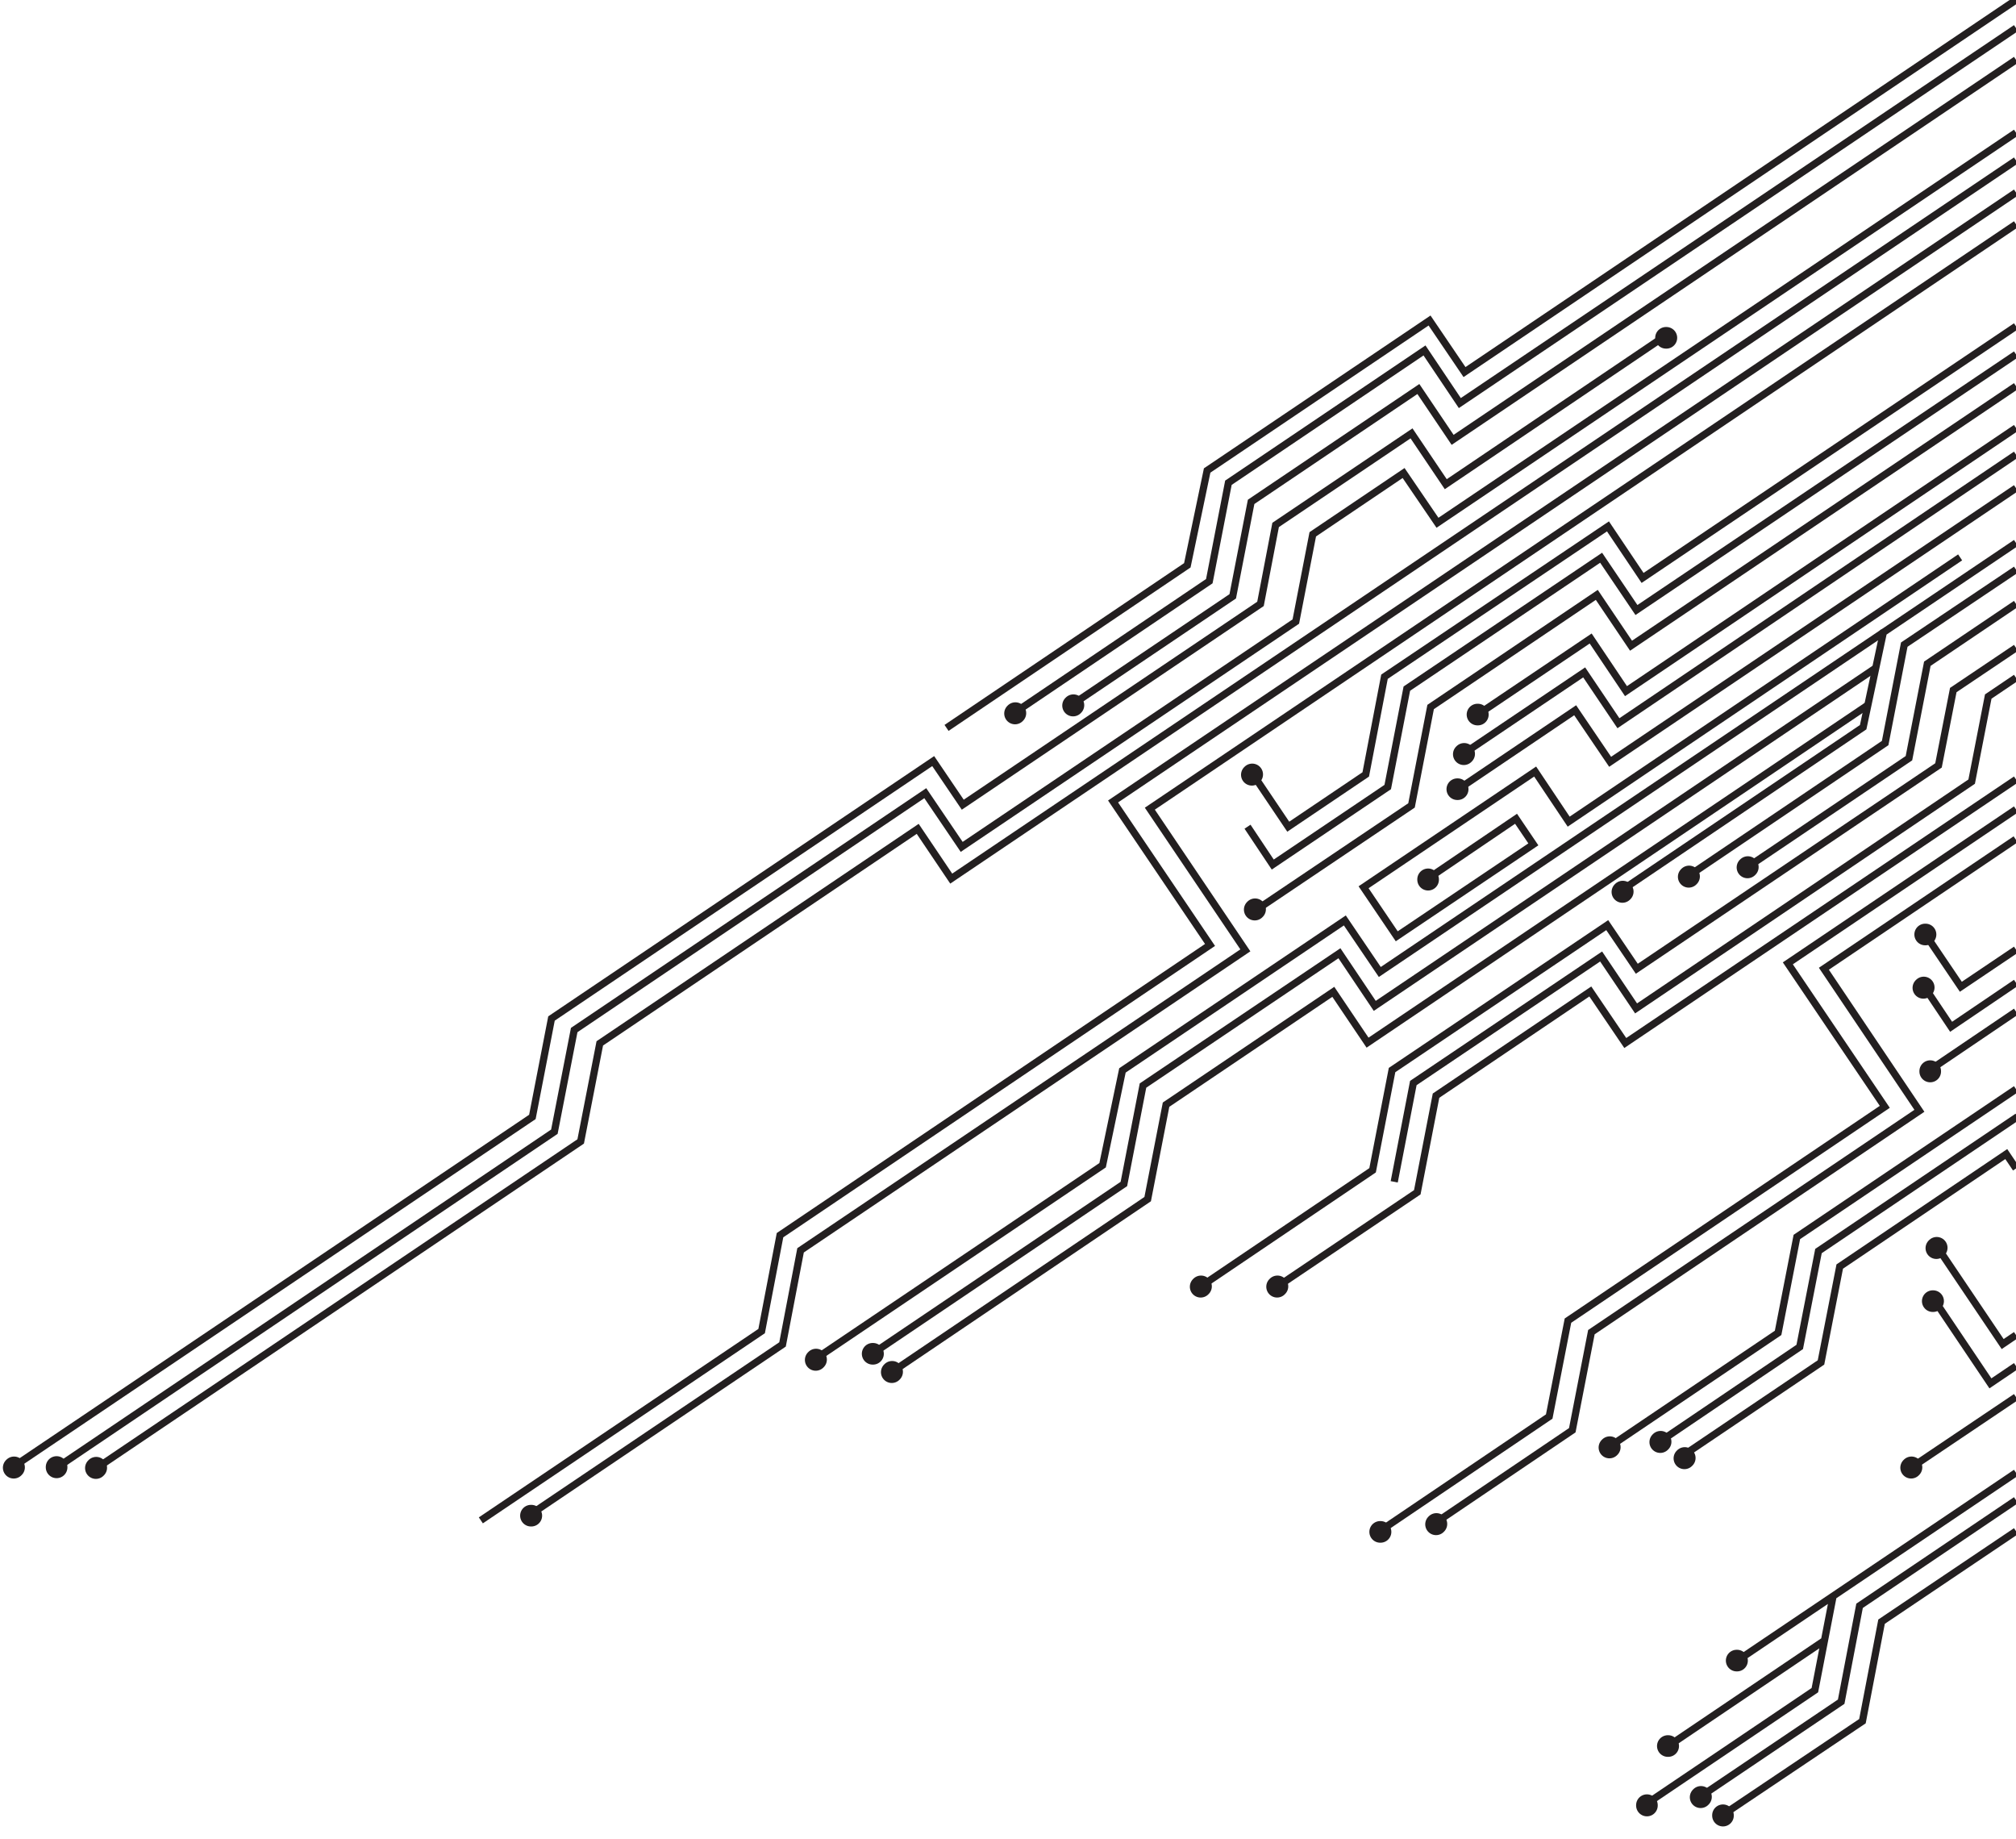 <svg xmlns="http://www.w3.org/2000/svg" viewBox="0 0 559.3 510"><style>.st0{fill:none;stroke:#231f20;stroke-width:2;stroke-miterlimit:10}</style><g id="Layer_2"><path class="st0" d="M559.3 0l-153 103.2-9.7-14.3-61.7 41.6-5.5 26.3-66.8 45.1"/><path class="st0" d="M559.3 7.8L405 111.8l-9.8-14.6-54.4 36.7-5.3 27.3-53.9 36.4"/><path class="st0" d="M559.3 16.6L403 122l-9.5-14.1-46.4 31.3-5.1 26.2-43.6 29.4m260.9-44.2l-36.8 24.8-5.6 26.3-66.8 45.1"/><path class="st0" d="M559.3 158l-31 20.8-5.3 27.3-53.9 36.4"/><path class="st0" d="M559.3 167.5l-24.6 16.6-5.1 26.2-43.6 29.4m36.5-64.3l-139.7 94.2-9.7-14.3-61.7 41.6-5.5 26.3-78.9 53.2"/><path class="st0" d="M520.2 185.4L381.4 279l-9.8-14.6-54.5 36.7-5.3 27.3-69.5 46.9"/><path class="st0" d="M518.3 195.5l-138.9 93.7-9.5-14.1-46.4 31.3-5.1 26.2-70 47.3M462.1 93.1l-61 41.2-9.5-14.1-37.7 25.4-4.2 21.9-82.6 55.7-8.2-12.1L153 282.5l-5.3 27.3L3.6 406.9"/><path class="st0" d="M559.3 36.8L398.8 145l-9.4-13.8-25.2 17-4.7 24.2-92.7 62.5-10.1-14.9-97.4 65.7-5.5 28.2-138.1 93.2"/><path class="st0" d="M559.3 44.5L263.9 243.7l-9.3-13.8-88.2 59.5-5.3 27.2-134.3 90.6M559.3 53.4L308.8 222.3l26.9 39.8-119.3 80.5-5.1 26.6-77.9 52.5"/><path class="st0" d="M559.3 62.2L319 224.3l26.5 39.3-123.4 83.2-5 26.1-70 47.2"/><path class="st0" d="M559.3 90.5l-103.6 69.8-9.6-14.3-62 41.7-5.2 27.1-21.5 14.5-9.9-14.7"/><path class="st0" d="M559.3 98.3L454 169.2l-9.8-14.5-53.9 36.3-5.3 27.3-31.9 21.5-7-10.5"/><path class="st0" d="M559.3 107.1l-106.8 72L443 165l-46.1 31.1-5.3 27.3-42.8 28.8"/><path class="st0" d="M559.3 118.7l-108.2 73-9.8-14.6-30.9 20.8"/><path class="st0" d="M559.3 126.1L449 200.6l-9.5-14.1-32.8 22.1"/><path class="st0" d="M559.3 135.4l-112.6 75.9L437 197l-32.3 21.8"/><path class="st0" d="M543.8 154.6l-108.6 73.3-9.3-13.9-47.6 32.1 9.2 13.6 37.9-25.5-4.8-7.1-23.3 15.8m162-63.2l-17.4 11.7-4.1 20.9-83.7 56.4-8.2-12.1-59.7 40.2-5.4 27.8-47.5 32.1"/><path class="st0" d="M559.3 188l-7.7 5.2-4.6 23.6-93.1 62.9-9.7-14.4-52.1 35.1-5.3 27.4"/><path class="st0" d="M559.3 216.2l-108.4 73.1-9.7-14.3-42.8 28.9-5.2 26.8-39.2 26.4m205.3-132.6L496 267.2l26.9 39.8-87.9 59.3-5.2 26.6-46 31.1"/><path class="st0" d="M559.2 232.8L506 268.7l26.5 39.4-91 61.4-5.3 27.2-37.7 25.5"/><path class="st0" d="M559.3 263.4L544 273.7l-9.8-14.5"/><path class="st0" d="M559.3 272.6l-18 12.2-7.1-10.6m25.1 6.4l-22.9 15.5m22.9 6l-60.8 41-5.2 26.6-46.1 31.1"/><path class="st0" d="M559.3 310.9l-.4-.6-54.4 36.7-5.2 26.6-37.4 25.3"/><path class="st0" d="M559.3 324.1l-2.7-4-46.2 31.2-5.2 26.6-37.8 25.5"/><path class="st0" d="M559.3 370.3l-3.7 2.5-18.4-27.3m22.1 33.4l-7.1 4.8-15.4-22.9m22.5 26.7l-29 19.5m29 1.5l-77 51.9m26.2-17.4l-5 25.8-46.1 31.1m48.8-44.9l-43.4 29.3"/><path class="st0" d="M559.3 416.1l-43.4 29.3-5.1 26.6-37.4 25.2"/><path class="st0" d="M559.3 424.7L522 449.8l-5.3 27.6-38 25.5"/><path d="M281.7 197.8l-.1.1M3.9 407l-.1.1m11.9-.2v.1m11 .1l-.1.1m120.8 13.2h-.1m79.1-43.3l-.1.1m15.9-1.7h-.1m5.4 5l-.1.1m107-23.8l-.1.1m28.7 68h-.1m15.6-2.2l-.1.1m48.2-21.4l-.1.1m14.2-1.6l-.1.1m6.8 4.4l-.1.1m69-43.6h-.1m1.1-14.8l-.1.1m-6.9 60.8l-.1.1m-48.3 53.5h-.1m-19 23.7h-.1m-5.8 16.4v.1m15-2.4l-.1.1m6.2 5v.1M333.2 356.8l-.1.1m-35.3-161.3l-.1.1m164.6-102h-.1M347.4 214.8l-.1.1m.9 37.3l-.1.1m48.1-8.4v.1m54 3.3l-.1.1m18.5-4.3l-.1.1m16.4-2.7l-.1.1m49.4 18.6h-.1m-.4 14.7l-.1.1m1.9 23.1v.1m-131.1-78.3h-.1m1.9-9.8l-.1.1m3.9-11h-.1" stroke-width="6" stroke-linecap="round" stroke-linejoin="round" fill="none" stroke="#231f20" stroke-miterlimit="10"/></g></svg>